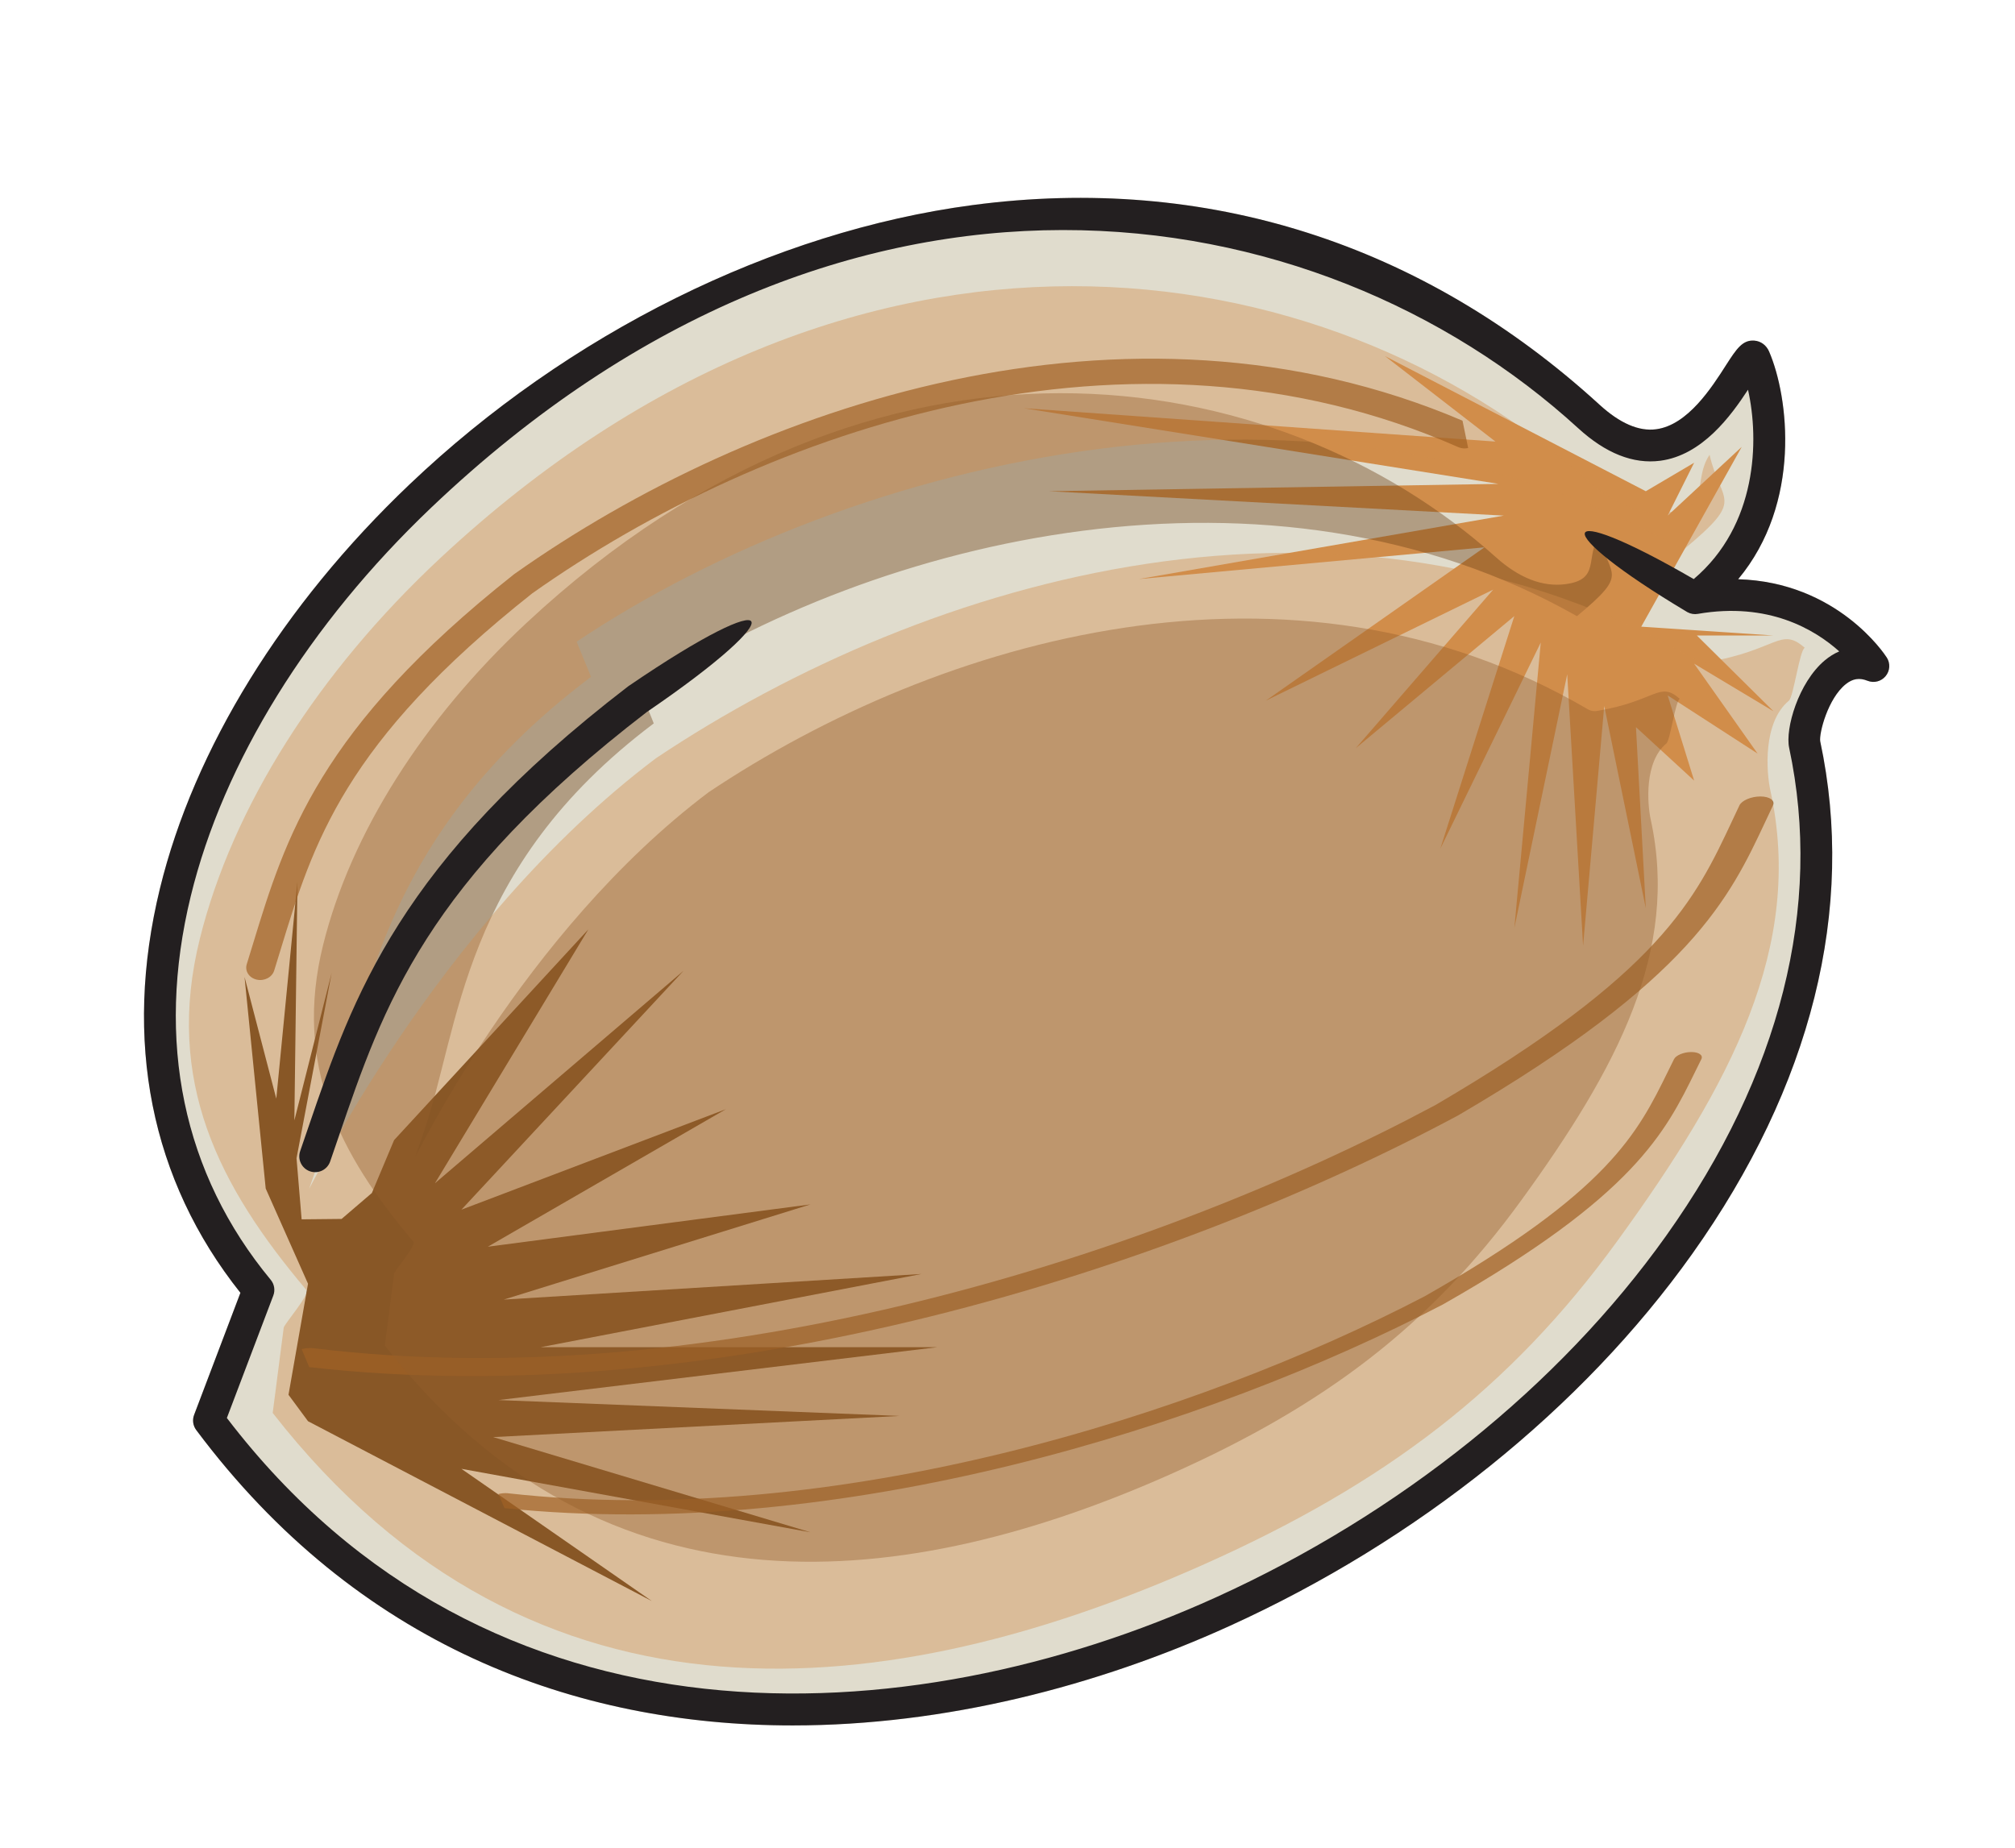 <?xml version="1.0" encoding="utf-8"?>
<!-- Generator: Adobe Illustrator 16.0.0, SVG Export Plug-In . SVG Version: 6.00 Build 0)  -->
<!DOCTYPE svg PUBLIC "-//W3C//DTD SVG 1.0//EN" "http://www.w3.org/TR/2001/REC-SVG-20010904/DTD/svg10.dtd">
<svg version="1.0" id="Layer_1" xmlns="http://www.w3.org/2000/svg" xmlns:xlink="http://www.w3.org/1999/xlink" x="0px" y="0px"
	 width="254px" height="233px" viewBox="0 0 254 233" enable-background="new 0 0 254 233" xml:space="preserve">
<path fill="#E0DCCD" d="M237.836,82.891c-0.281-0.439-6.251-9.5-18.732-9.871c8.021-9.62,6.373-22.983,3.896-28.711
	c-0.343-0.791-1.036-1.305-1.857-1.369c-1.478-0.112-2.232,1.01-3.553,3.066c-1.811,2.836-4.84,7.582-8.826,8.107
	c-2.176,0.293-4.576-0.752-7.13-3.087c-22.28-20.371-49.606-29.071-79.019-25.175c-25.106,3.332-50.984,16.17-70.998,35.224
	c-15.984,15.219-27.156,33.31-31.457,50.938c-4.672,19.16-1.163,36.756,10.145,50.965l-5.839,15.393
	c-0.242,0.639-0.142,1.357,0.269,1.906c20.275,27.136,47.772,37.24,75.188,37.24c19.207-0.002,38.374-4.961,54.984-12.5
	c23.803-10.805,44.532-27.463,58.382-46.914c15.077-21.188,20.664-43.545,16.156-64.661c-0.155-0.993,0.963-5.39,3.229-7.198
	c0.874-0.697,1.721-0.828,2.733-0.423c0.809,0.323,1.729,0.088,2.282-0.582C238.247,84.573,238.307,83.622,237.836,82.891z"/>
<polygon fill="#56330D" points="38.827,179.167 82.161,201.834 58.161,185.167 102.161,193.167 62.161,181.167 113.381,178.5 
	62.827,176.5 118.161,169.834 68.151,169.834 116.161,160.604 63.494,163.834 102.161,151.834 61.494,157.167 91.494,139.834 
	58.161,152.5 86.161,122.383 54.827,149.167 74.161,117.167 49.678,143.727 46.877,150.395 43.061,153.665 38.022,153.716 
	37.379,146.014 41.809,122.637 37.106,141.243 37.494,111.167 34.827,138.5 30.827,123.167 33.494,149.834 38.827,161.834 
	36.367,175.834 "/>
<polygon fill="#D18D4A" points="207.462,61.927 174.584,44.892 188.508,55.667 129.055,51.463 188.889,61 132.221,61.927 
	189.555,65 143.555,73 187.122,69 159.555,88.333 188.221,74.333 170.889,94.333 190.889,77.667 181.555,107 194.221,81 
	190.889,117 197.555,85 199.555,119.23 202.221,89 207.462,114.5 206.221,91.667 213.555,98.408 210.221,87.667 221.555,95 
	213.555,83.667 223.555,89.667 213.898,80.115 223.555,80.115 206.889,79 219.555,56.333 210.221,65 213.555,58.333 "/>
<path opacity="0.7" fill="#7F450B" enable-background="new    " d="M184.357,53.034c-42.387-18.071-89.435-1.953-119.5,19.314
	c-0.025,0.019-0.051,0.037-0.077,0.057c-24.603,19.458-28.813,33.244-32.885,46.573c-0.262,0.86-0.524,1.72-0.792,2.578
	c-0.264,0.854,0.294,1.721,1.25,1.939c0.954,0.221,1.944-0.288,2.21-1.143c0.269-0.863,0.532-1.728,0.795-2.588
	c4.11-13.46,7.995-26.176,31.745-44.972c29.453-20.82,75.564-36.584,116.706-18.43c0.026,0.012,0.055,0.023,0.08,0.034l0.002,0.001
	h0.004c0.377,0.151,0.791,0.172,1.172,0.083L184.357,53.034z"/>
<path opacity="0.7" fill="#7F450B" enable-background="new    " d="M63.591,190.126c42.401,4.392,88.806-10.324,118.265-25.666
	c0.023-0.015,0.049-0.026,0.074-0.041c24.066-13.668,27.998-21.669,31.797-29.405c0.246-0.5,0.49-0.996,0.738-1.496
	c0.248-0.496-0.322-0.896-1.275-0.893c-0.948,0.001-1.924,0.402-2.172,0.898c-0.25,0.502-0.496,1.004-0.742,1.504
	c-3.838,7.812-7.463,15.19-30.694,28.392c-28.854,15.022-74.341,29.429-115.504,24.834c-0.028-0.004-0.056-0.008-0.081-0.01h-0.002
	H63.99c-0.377-0.033-0.788,0.008-1.165,0.104L63.591,190.126z"/>
<path opacity="0.7" fill="#7F450B" enable-background="new    " d="M38.977,172.348c52.013,5.916,108.785-12.43,144.775-31.707
	c0.031-0.016,0.061-0.033,0.091-0.051c29.396-17.189,34.154-27.333,38.75-37.141c0.296-0.634,0.593-1.263,0.892-1.897
	c0.305-0.627-0.399-1.141-1.567-1.144c-1.165-0.006-2.354,0.497-2.656,1.126c-0.303,0.636-0.601,1.271-0.897,1.905
	c-4.643,9.904-9.026,19.259-37.404,35.859c-35.256,18.877-90.902,36.835-141.399,30.669c-0.035-0.005-0.069-0.011-0.099-0.013
	h-0.003H39.45c-0.463-0.045-0.966,0.004-1.427,0.124L38.977,172.348z"/>
<g id="_x31_8-fruit-icons-Coconut-line-art_2_" opacity="0.4">
	<path fill="#6B3E15" d="M210.053,93.731c-2.789,2.306-2.408,7.588-1.972,9.58c3.606,16.556-4.165,31.279-16.343,48.041
		c-11.363,15.64-24.653,25.812-44.236,34.517c-32.667,14.521-71.02,19.637-99.004-16.235l1.175-9.105
		c0.215-0.559,2.804-3.537,2.417-3.995c-9.346-11.054-15.122-22.306-11.35-37.451c3.482-13.989,12.588-28.393,25.635-40.559
		c44.24-41.253,94.354-33.206,122.193-8.276c2.93,2.626,5.873,3.766,8.754,3.397c4.468-0.577,2.455-3.375,4.277-6.112
		c1.215,5.295,3.941,4.537-2.817,10.144C160.204,55.78,110.546,67.61,80.888,87.439c-0.025,0.017,1.545,3.74,1.521,3.759
		c-24.406,18.359-24.378,38.36-29.097,51.888c-0.304,0.87-0.607,1.74-0.916,2.613c-0.306,0.863,13.381-28.102,36.942-45.836
		c29.051-19.41,73.4-32.341,110.809-10.453c0.022,0.016,0.049,0.028,0.071,0.042l0.003,0.001l0,0
		c0.348,0.184,0.734,0.235,1.098,0.173c7.521-1.272,7.818-3.814,10.426-1.527C211.199,88.324,210.545,93.325,210.053,93.731z"/>
</g>
<g id="_x31_8-fruit-icons-Coconut-line-art_1_" opacity="0.4">
	<path fill="#D18D4A" d="M225.5,88.333c-3.301,2.728-2.85,8.978-2.333,11.333c4.269,19.586-4.927,37.004-19.333,56.833
		c-13.443,18.5-29.166,30.535-52.334,40.833c-38.646,17.177-84.019,23.23-117.125-19.208l1.391-10.774
		c0.255-0.658,3.317-4.185,2.859-4.726c-11.057-13.077-17.89-26.388-13.428-44.308c4.12-16.548,14.893-33.588,30.327-47.981
		c52.337-48.805,111.623-39.284,144.561-9.791c3.465,3.106,6.946,4.455,10.354,4.019c5.285-0.682,2.903-3.993,5.061-7.231
		c1.438,6.264,4.665,5.367-3.333,12C166.527,43.434,107.78,57.428,72.694,80.887c-0.029,0.02,1.828,4.425,1.799,4.447
		c-28.873,21.719-28.84,45.381-34.423,61.385c-0.359,1.029-0.719,2.059-1.084,3.092c-0.361,1.021,15.83-33.245,43.704-54.227
		c34.368-22.963,86.835-38.26,131.089-12.366c0.029,0.018,0.06,0.033,0.087,0.049l0.002,0.002h0.002
		c0.409,0.217,0.868,0.278,1.297,0.205c8.896-1.505,9.251-4.513,12.333-1.807C226.855,81.936,226.082,87.853,225.5,88.333z"/>
</g>
<path fill="#231F20" d="M237.836,82.891c-0.281-0.439-6.251-9.5-18.732-9.871c8.021-9.62,6.373-22.983,3.896-28.711
	c-0.343-0.791-1.036-1.305-1.857-1.369c-1.478-0.112-2.232,1.01-3.553,3.066c-1.811,2.836-4.84,7.582-8.826,8.107
	c-2.176,0.293-4.576-0.752-7.13-3.087c-22.28-20.371-49.606-29.071-79.019-25.175c-25.106,3.332-50.984,16.17-70.998,35.224
	c-15.984,15.219-27.156,33.31-31.457,50.938c-4.672,19.16-1.163,36.756,10.145,50.965l-5.839,15.393
	c-0.242,0.639-0.142,1.357,0.269,1.906c20.275,27.136,47.772,37.24,75.188,37.24c19.207-0.002,38.374-4.961,54.984-12.5
	c23.803-10.805,44.532-27.463,58.382-46.914c15.077-21.188,20.664-43.545,16.156-64.661c-0.155-0.993,0.963-5.39,3.229-7.198
	c0.874-0.697,1.721-0.828,2.733-0.423c0.809,0.323,1.729,0.088,2.282-0.582C238.247,84.573,238.307,83.622,237.836,82.891z
	 M230.002,83.268c-3.301,2.785-4.986,8.598-4.471,11.004c4.269,19.996-1.096,41.268-15.502,61.513
	c-13.443,18.888-33.606,35.079-56.774,45.593c-38.646,17.538-91.55,20.709-124.657-22.619l5.855-15.437
	c0.255-0.672,0.129-1.432-0.329-1.984c-11.056-13.352-14.538-30.079-10.076-48.374c4.12-16.896,14.892-34.293,30.327-48.988
	c52.337-49.828,111.623-40.108,144.561-9.996c3.465,3.172,6.946,4.549,10.354,4.103c5.286-0.696,8.897-5.649,11.054-8.954
	c1.438,6.395,1.155,17.1-6.843,23.873c-17.904-10.374-18.425-6.361-0.87,4.126c0.028,0.019,0.059,0.034,0.086,0.05l0.002,0.002
	h0.002c0.409,0.222,0.868,0.285,1.297,0.209c8.896-1.537,14.744,1.967,17.826,4.73C231.2,82.393,230.584,82.777,230.002,83.268z"/>
<path fill="#231F20" d="M79.239,86.485c-0.029,0.021-0.061,0.043-0.09,0.065c-28.873,22.175-34.645,39.07-40.228,55.41
	c-0.359,1.052-0.719,2.103-1.084,3.156c-0.362,1.043,0.189,2.183,1.234,2.545c1.041,0.36,2.183-0.188,2.545-1.233
	c0.367-1.06,0.729-2.117,1.09-3.174c5.636-16.496,10.961-32.078,38.835-53.5C100.335,76.933,98.627,73.25,79.239,86.485z"/>
</svg>
